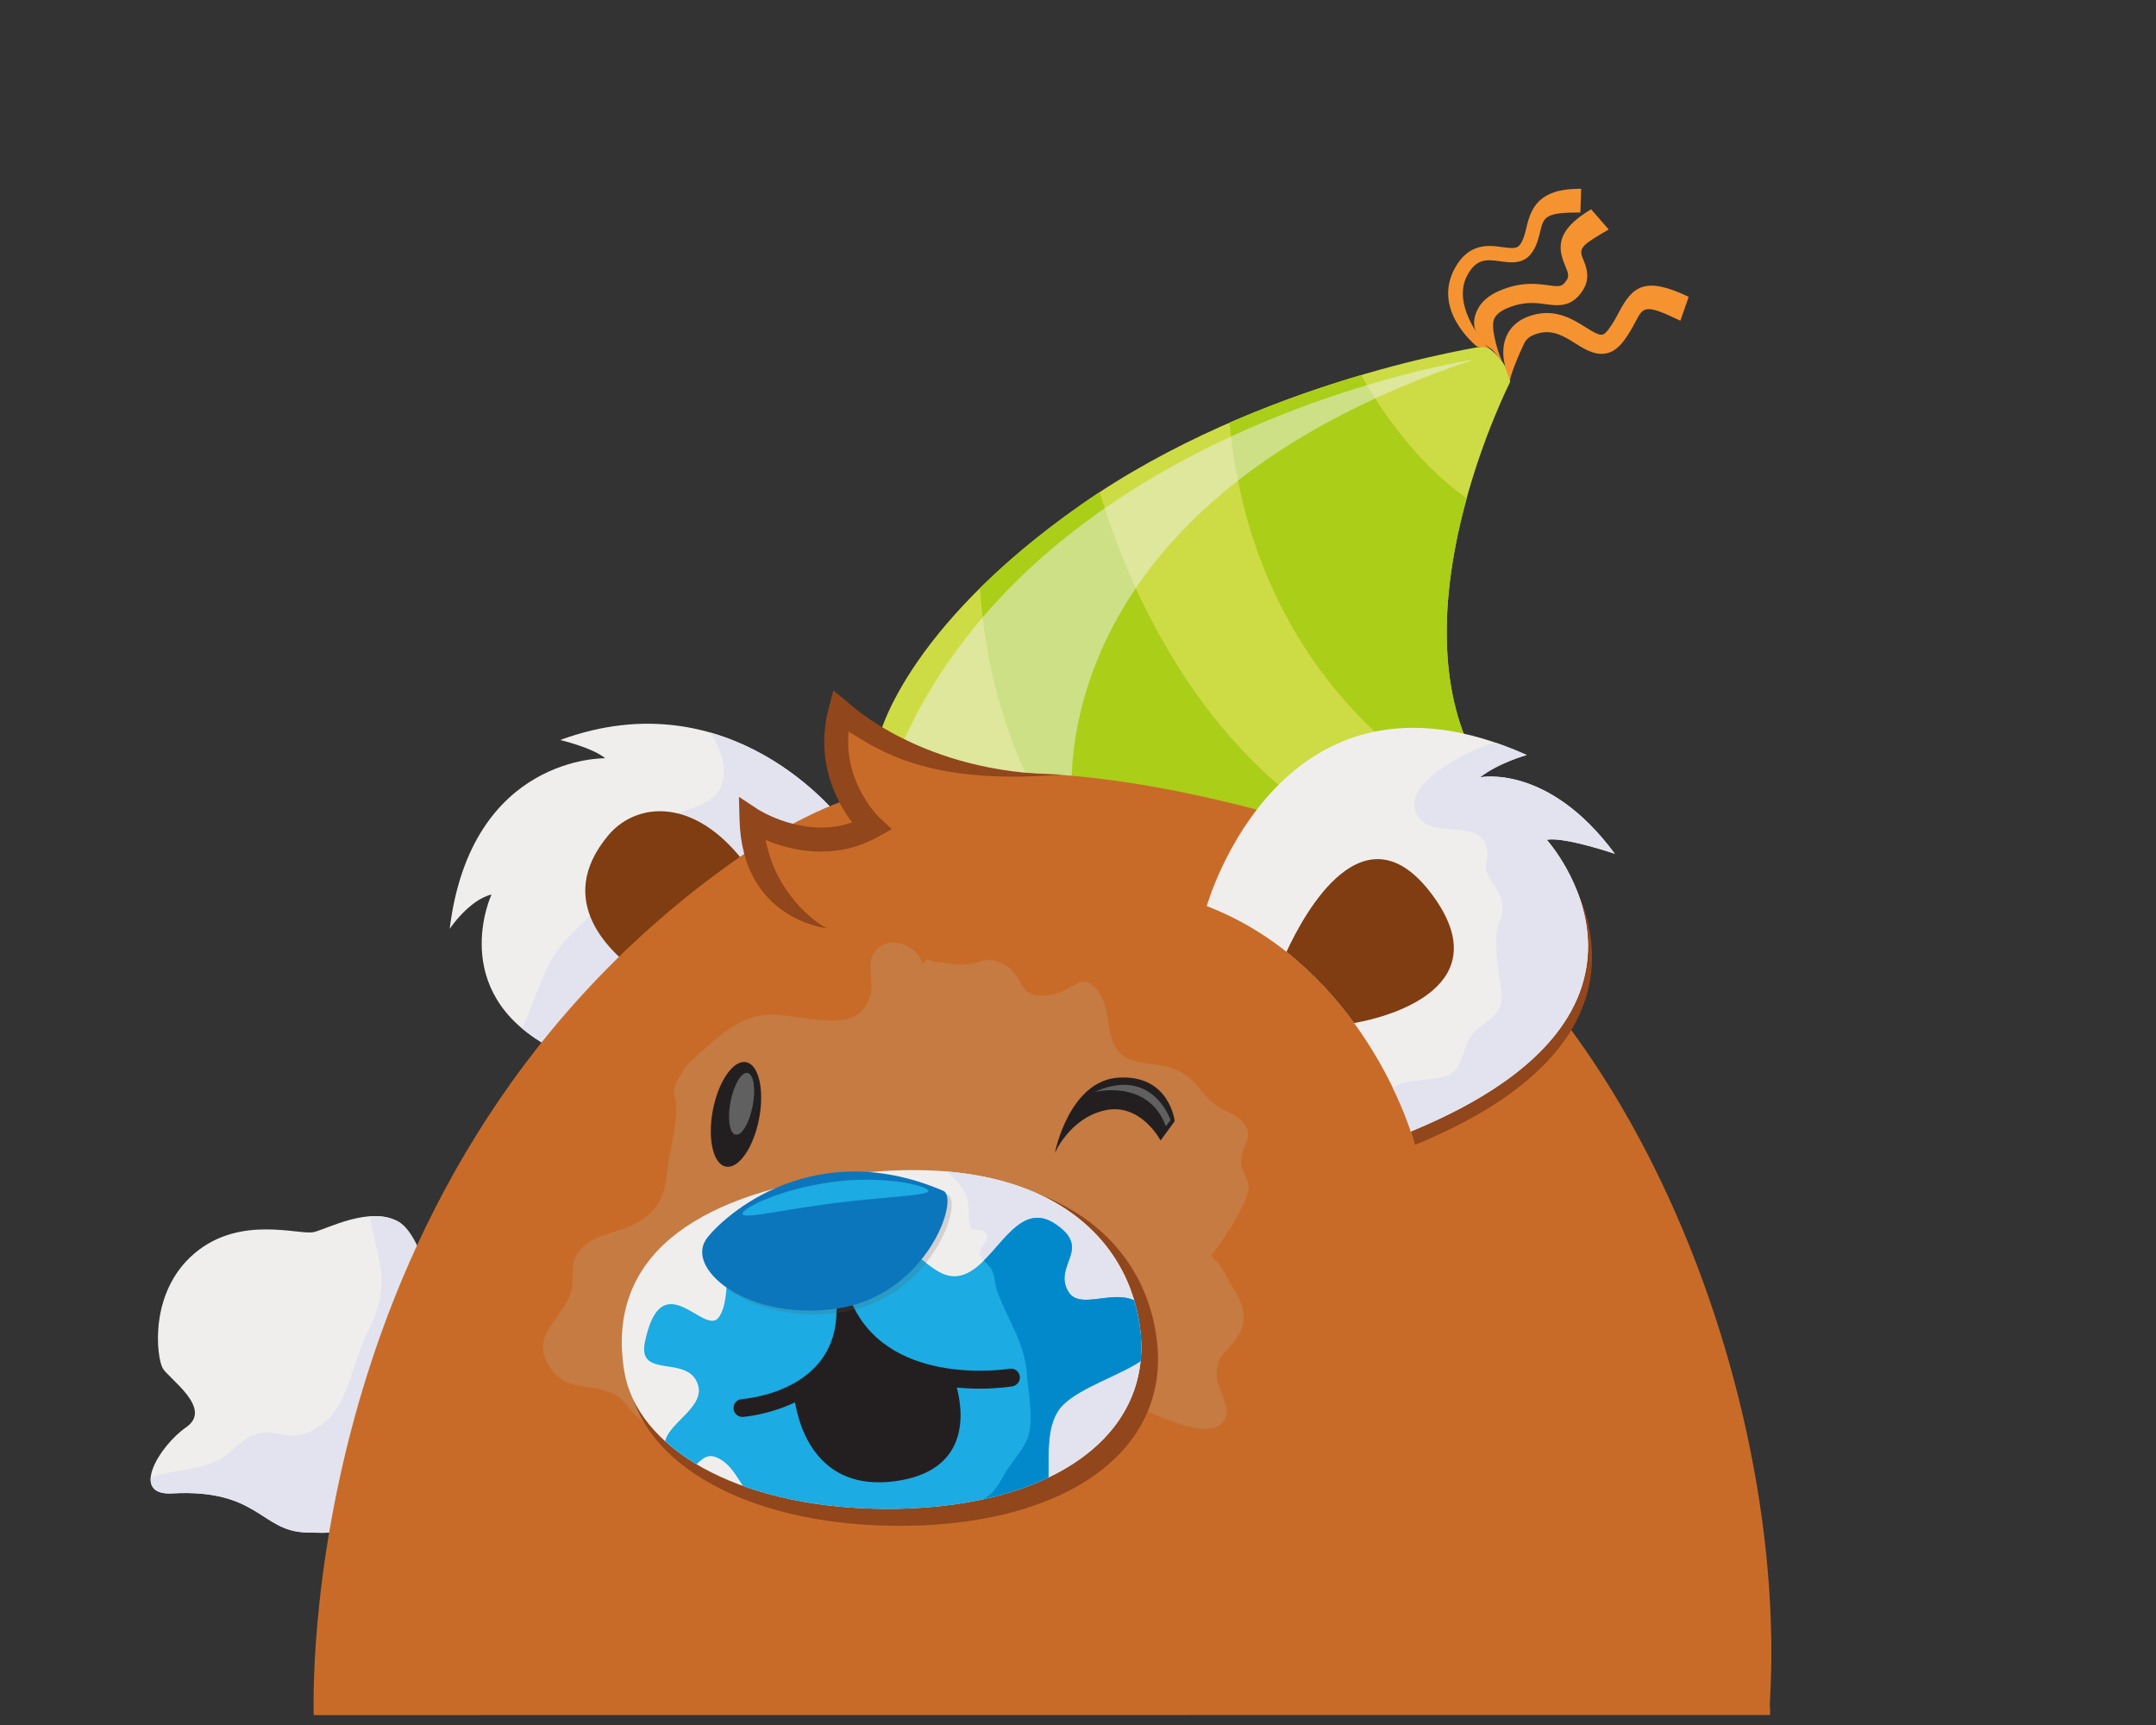 <?xml version="1.0" encoding="utf-8"?>
<!-- Generator: Adobe Illustrator 16.0.0, SVG Export Plug-In . SVG Version: 6.00 Build 0)  -->
<!DOCTYPE svg PUBLIC "-//W3C//DTD SVG 1.1//EN" "http://www.w3.org/Graphics/SVG/1.1/DTD/svg11.dtd">
<svg version="1.1" id="Layer_1" xmlns="http://www.w3.org/2000/svg" xmlns:xlink="http://www.w3.org/1999/xlink" x="0px" y="0px"
	 width="500px" height="400px" viewBox="0 0 500 400" enable-background="new 0 0 500 400" xml:space="preserve">
<rect x="0" y="0" width="500" height="400" fill="#333333" stroke="none"/>
<g>
	<g>
		<path fill="#F0EEED" d="M99.961,324.359c4.148-14.523-1.098-37.57-7.68-41.135c-6.58-3.564-16.18,1.646-19.471,2.468
			c-3.289,0.824-17.002-4.113-27.697,4.937c-10.693,9.05-8.773,24.133-7.404,26.6c1.371,2.469,11.793,9.327,5.484,13.712
			c-6.307,4.388-13.182,15.901-3.289,15.359c20.018-1.099,20.609,8.772,31.029,9.048C81.354,355.621,90.635,356.994,99.961,324.359z
			"/>
		<path fill="#E2E3EE" d="M92.281,283.225c-1.98-1.073-4.236-1.343-6.51-1.185c1.967,11.134,5.133,15.578-0.537,26.84
			c-4.221,8.38-4.318,19.353-13.887,23.337c-4.328,1.802-8.049-0.903-11.732,0.198c-3.016,0.901-5.096,3.489-7.824,5.478
			c-3.984,2.901-11.451,2.761-16.83,4.675c-0.215,2.317,1.084,3.943,4.943,3.732c20.018-1.099,20.609,8.772,31.029,9.048
			c10.42,0.273,19.701,1.646,29.027-30.988C104.109,309.836,98.863,286.789,92.281,283.225z"/>
	</g>
	<g>
		<path fill="#CDDC44" d="M203.699,171.412c0,0,5.439-25.275,47.031-54.391c41.594-29.115,93.744-36.793,93.744-36.793
			s5.119,2.879,5.758,8.317c0,0-25.274,49.591-9.598,84.465l-47.352,18.236l-80.305-7.357L203.699,171.412z"/>
		<path fill="#ABCE19" d="M315.657,86.972c-9.074,2.674-19.594,6.277-30.522,11.042c4.133,44.149,27.993,68.454,43.315,79.69
			l12.185-4.693c-8.178-18.193-5.209-40.392-0.5-57.467C328.476,107.211,320.364,95.352,315.657,86.972z"/>
		<path fill="#F69331" d="M349.742,86.972c-0.236-0.525-2.248-5.249-0.211-9.371c1.17-2.374,3.361-3.955,6.514-4.698
			c5.028-1.188,8.874,1.226,11.683,2.988c3.486,2.186,3.977,2.232,5.277,0.517c1.057-1.392,1.771-2.749,2.402-3.943
			c3.125-5.92,5.906-8.591,16.214-3.63l-1.922,5.53c-8.204-3.949-8.575-3.242-10.376,0.166c-0.674,1.28-1.514,2.871-2.793,4.557
			c-3.885,5.117-8.088,2.48-11.158,0.556c-2.5-1.57-5.082-3.194-8.312-2.432c-1.828,0.433-2.992,1.201-3.559,2.351
			c-0.955,1.935-3.645,8.148-3.27,8.984L349.742,86.972z"/>
		<path fill="#ABCE19" d="M227.264,136.385c1.502,22.817,8.334,39.558,14.311,50.126l51.709,4.736l10.05-3.866
			c-30.788-22.098-44.091-58.893-48.298-73.269c-1.447,0.944-2.881,1.913-4.305,2.909
			C241.084,123.773,233.404,130.314,227.264,136.385z"/>
		<path fill="#F69331" d="M342.52,80.354c-0.432-0.385-10.453-8.465-5.113-18.187c3.268-5.945,7.928-5.298,11.014-4.865
			c2.529,0.354,3.48,0.376,4.207-0.742c0.742-1.141,1.045-2.422,1.363-3.78c1.062-4.516,2.828-9.007,12.325-9.007
			c0.127,0,0.252,0,0.379,0.003l-0.189,5.499c-7.955-0.046-8.504,0.961-9.282,4.267c-0.352,1.502-0.752,3.201-1.811,4.829
			c-1.945,2.993-4.996,2.563-7.451,2.223c-3.062-0.431-5.479-0.768-7.643,3.174c-4.086,7.439,4.828,16.881,4.914,16.958
			L342.52,80.354z"/>
		<path fill="#F69331" d="M346.221,81.261c-0.436-0.521-5.338-3.019-4.176-7.847c0.438-1.818,1.785-4.336,5.721-6.007
			c4.986-2.121,8.633-1.625,11.294-1.262c2.639,0.357,3.23,0.38,4.234-1.131c0.625-0.943,0.434-1.608-0.32-3.418
			c-1.609-3.858-2.471-8.043,6.023-13.064l4.076,4.673c-5.887,3.48-7.07,4.15-6.014,6.686c0.807,1.933,1.91,4.579-0.076,7.573
			c-2.572,3.876-5.73,3.446-8.518,3.07c-2.396-0.325-5.103-0.692-8.972,0.949c-1.82,0.773-2.848,1.744-3.143,2.967
			c-0.551,2.283,1.426,8.626,2.16,9.502L346.221,81.261z"/>
		<path opacity="0.5" fill="#F1F2F2" d="M341.867,83.357c0,0-104.035,15.549-134.842,94.347l41.795,10.405
			C248.82,188.109,237.832,118.169,341.867,83.357z"/>
	</g>
	<g>
		<path fill="#F0EEED" d="M194.85,189.764c0,0-25.131-32.843-64.941-18.164c0,0,7.465,1.743,10.449,4.23
			c0,0-31.1-0.746-36.076,39.562c0,0,4.477-6.719,9.703-7.963c0,0-10.453,22.394,13.436,35.332L194.85,189.764z"/>
		<path fill="#E2E3EE" d="M164.727,169.869c3.709,5.62,5.16,13.156-1.432,16.389c-6.486,3.178-13.926,3.072-18.709,9.285
			c-2.393,3.109-2.326,6.763-3.688,10.233c-1.734,4.433-4.809,7.406-8.211,10.654c-3.713,3.546-5.717,7.424-7.619,12.184
			c-1.316,3.292-2.457,6.655-4.014,9.838c1.791,1.514,3.883,2.964,6.365,4.309l67.43-52.997
			C194.85,189.764,183.789,175.316,164.727,169.869z"/>
		<path fill="#7F3D11" d="M141.064,193.705c-12.824,15.336,0.6,27.442,7.662,32.309l27.111-21.309
			C163.479,184.442,148.092,185.301,141.064,193.705z"/>
	</g>
	<g>
		<path fill="#C96B28" d="M300.62,190.245c-19.368-5.554-35.812-8.761-50.005-10.169l0.01-0.01c0,0-0.035,0.003-0.061,0.004
			c-7.143-0.707-13.721-0.961-19.795-0.821c-10.598-1.505-23.693-5.112-34.764-13.452c0,0-1.199,8.759,1.967,19.024
			c-6.467,2.24-12.229,5.023-17.535,8.146c-2.256-0.646-4.592-1.624-6.945-3.06c0,0-0.982,3.035,0.266,7.302
			c-0.1,0.068-0.203,0.133-0.303,0.202C67.475,269.663,72.766,397.703,72.766,397.703l337.739-0.027
			c0.076-1.002-0.107-2.006-0.047-3.016C415.157,316.242,370.702,210.346,300.62,190.245z"/>
		<path opacity="0.4" fill="#BE9568" d="M213.967,224.165c-0.096-3.782-5.658-6.912-9.203-5.059
			c-4.934,2.578-1.756,8.042-3.002,11.911c-2.092,6.487-7.742,5.908-13.396,5.337c-5.295-0.536-9.035-1.867-13.965-0.393
			c-4.625,1.384-8.553,5.107-11.77,7.957c-2.418,2.145-3.586,3.082-5.09,5.848c-2.375,4.354-0.811,2.711-0.729,6.922
			c0.094,4.823-1.566,10.217-2.184,15.741c-0.703,6.332-3.064,9.297-8.275,11.798c-3.699,1.776-9.213,2.165-12,5.817
			c-2.463,3.226-1.023,5.652-1.852,9.181c-1.406,6.004-9.045,9.767-5.826,16.306c3.658,7.43,8.77,4.975,15.023,7.378
			c3.285,1.263,4.455,4.728,7.084,6.475c6.463,4.289,13.414,0.198,19.871-2.272c10.889-4.169,22.633-5.463,33.904-8.081
			c12.949-3.009,27.125,2.884,40.25,4.222c6.678,0.683,13.475,1.201,20.002,2.857c3.83,0.971,17.318,8.677,21.035,3.414
			c2.127-3.01-1.562-7.155-1.67-10.384c-0.178-5.464,2.322-4.99,5.002-9.48c3.363-5.639-0.67-9.577-3.518-15.086
			c-0.611-1.186-2.016-2.427-2.834-3.49c2.461-2.594,8.221-11.72,8.666-15.148c0.367-2.839-1.658-4.051-1.652-6.346
			c0.01-4.15,3.133-5.533,0.586-9.232c-1.084-1.579-4.807-2.933-6.41-4.06c-2.584-1.817-4.055-4.661-6.342-6.526
			c-4.658-3.803-10.951-2.403-14.703-4.631c-4.93-2.926-3.045-10.357-5.838-14.574c-4.104-6.194-5.729-0.83-11.477,0.13
			c-8.604,1.434-5.205-5.164-12.234-7.707c-2.861-1.037-4.24,0.321-6.98,0.597c-3.277,0.332-4.244-0.287-6.986-0.468
			c-2.316-0.154-2.34-1.43-3.488,0.467"/>
		<g>
			<path fill="#91461C" d="M191.771,215.236c-0.203-0.028-19.641-1.979-20.26-25.151l-0.143-5.312l4.434,2.926
				c0.113,0.072,10.748,6.877,21.811,3.004c-3.459-4.565-8.695-14.001-5.441-26.441l1.086-4.154l3.334,2.705
				c0.164,0.133,17.203,16.682,49.742,16.789l0,0c-31.148,2.608-42.598-5.729-49.52-9.959c-1.168,12.06,7.119,19.944,7.213,20.031
				l2.797,2.605l-3.348,1.844c-10.107,5.567-20.182,3.052-25.918,0.66C180.281,208.815,191.191,215.146,191.771,215.236
				L191.771,215.236z"/>
		</g>
	</g>
	
		<ellipse transform="matrix(0.982 0.19 -0.19 0.982 52.242 -27.726)" fill="#231F20" cx="170.602" cy="258.373" rx="5.449" ry="12.331"/>
	
		<ellipse transform="matrix(0.982 0.19 -0.19 0.982 51.8 -28.018)" fill="#606060" cx="171.904" cy="255.92" rx="2.614" ry="7.286"/>
	<path fill="#231F20" d="M244.633,267.368c0,0,3.461-8.143,11.695-9.919c8.238-1.778,12.822,7.018,12.822,7.018l3.275-4.492
		c0,0-1.123-10.668-12.818-10.107C247.908,250.43,244.633,267.368,244.633,267.368z"/>
	<g>
		<path fill="#91461C" d="M282.873,210.533c0,0,80.603-14.892,76.724-14.083c0,0,36.051,41.278-31.438,69.032
			C328.159,265.482,318.556,224.277,282.873,210.533z"/>
		<path fill="#F0EEED" d="M279.861,210.102c0,0,17.063-60.626,74.207-35.028c0,0-6.467,1.771-10.859,5.179
			c0,0,15.772-3.294,31.288,17.724c0,0-11.895-4.041-15.773-3.232c0,0,35.941,39.878-31.545,67.632
			C327.179,262.375,315.544,223.846,279.861,210.102z"/>
		<path fill="#7F3D11" d="M332.268,207.647c-15.854-21.615-29.796,4.123-33.919,13.081c6.426,5.086,11.602,10.878,15.688,16.499
			C323.366,235.613,347.434,228.318,332.268,207.647z"/>
		<path fill="#E2E3EE" d="M374.497,197.976c-15.516-21.018-31.288-17.724-31.288-17.724c4.393-3.407,10.859-5.179,10.859-5.179
			c-2.521-1.129-4.963-2.083-7.33-2.89c-1.014,0.308-2.023,0.635-3.029,1.02c-4.371,1.662-19.237,8.923-14.937,15.991
			c3.685,6.051,15.866-0.401,16.163,9.039c0.035,1.151-0.549,2.285-0.258,3.524c0.66,2.802,3.625,4.956,3.803,8.183
			c0.139,2.53-1.361,4.649-1.488,7.229c-0.18,3.604,0.406,7.017,0.885,10.568c0.273,2.057,0.789,4.234-0.246,6.217
			c-1.387,2.655-4.898,3.865-6.57,6.411c-2.045,3.114-1.789,7.644-5.553,9.106c-2.941,1.144-9.286,0.594-12.548,2.657
			c2.951,6.074,4.219,10.246,4.219,10.246c67.486-27.754,31.545-67.632,31.545-67.632
			C362.603,193.935,374.497,197.976,374.497,197.976z"/>
	</g>
	<g>
		<path fill="#91461C" d="M268.365,311.466c2.688,26.13-23.047,42.851-61.33,42.347c-34.756-0.459-58.127-14.942-61.088-33.153
			c-4.436-27.3,16.576-41.984,50.982-46.878C245.205,266.914,265.986,288.365,268.365,311.466z"/>
		<path fill="#F0EEED" d="M264.492,308.903c2.594,25.23-22.594,41.411-60.029,40.973c-33.988-0.399-56.826-14.355-59.695-31.938
			c-4.305-26.358,16.26-40.566,49.914-45.335C241.898,265.909,262.197,286.599,264.492,308.903z"/>
		<path fill="#E2E3EE" d="M233.178,341.438c-1.314,2.205-2.102,4.054-4.225,5.649c-0.264,0.198-0.543,0.371-0.826,0.541
			c23.871-5.235,38.365-19.29,36.365-38.725c-1.846-17.931-15.34-34.806-45.086-37.261c1.795,1.514,3.553,3.103,4.619,5.362
			c1.039,2.199,0.09,6.514,1.305,7.793c0.842,0.89,2.678-0.026,3.359,1.296c0.93,1.803-1.604,2.758-1.42,4.621
			c0.131,1.327,2.076,2.468,2.73,3.732c0.805,1.56,0.693,3.375,1.305,5.077c2.299,6.392,6.289,11.733,6.818,18.806
			c0.324,4.35,1.701,10.883,0.25,15.006C237.389,336.134,234.723,338.849,233.178,341.438z"/>
		<path fill="#1CABE2" d="M264.51,315.645c0.221-2.165,0.221-4.415-0.018-6.741c-0.258-2.494-0.752-4.965-1.471-7.382
			c-5.27-2.44-12.688,2.269-15.25-1.997c-3.711-6.187,5.783-9.896-3.139-15.774c-8.924-5.876-13.562,8.971-20.982,11.754
			c-7.424,2.782-11.135-8.529-21.033-8.439c-9.896,0.088-32.141-0.4-33.543,0c-1.404,0.397,0.961,13.842-2.387,18.407
			s-13.27-12.898-17.123,5.731c-1.791,8.661,9.754,2.855,12.229,9.659c1.932,5.312-6.6,8.926-7.533,13.346
			c2.113,1.915,4.547,3.693,7.275,5.321c1.303-1.156,2.529-2.72,5.152-1.346c2.68,1.404,4.008,3.964,5.582,6.36
			c8.98,3.246,19.846,5.187,32.193,5.332c15.291,0.179,28.533-2.418,38.68-7.266c0.201-4.83-0.801-12.676,3.391-16.839
			C250.582,321.751,259.469,318.982,264.51,315.645z"/>
		<path fill="#231F20" d="M236.488,319.08c-0.191-1.127-1.264-1.889-2.387-1.691c-0.27,0.046-27,4.368-36.178-14.392
			c-0.02-0.04-0.049-0.071-0.068-0.107c-0.037-0.066-0.074-0.132-0.117-0.192c-0.039-0.054-0.082-0.103-0.125-0.152
			c-0.045-0.05-0.09-0.101-0.141-0.147c-0.049-0.044-0.098-0.083-0.15-0.123c-0.055-0.043-0.109-0.084-0.17-0.121
			c-0.051-0.031-0.102-0.058-0.154-0.085c-0.068-0.034-0.137-0.066-0.207-0.094c-0.055-0.02-0.107-0.033-0.158-0.049
			c-0.076-0.021-0.15-0.042-0.227-0.054c-0.062-0.011-0.123-0.015-0.184-0.019c-0.053-0.004-0.104-0.016-0.158-0.016
			c-0.021,0-0.039,0.006-0.062,0.006c-0.062,0.002-0.127,0.011-0.189,0.019c-0.074,0.01-0.148,0.018-0.219,0.034
			c-0.057,0.013-0.111,0.034-0.166,0.053c-0.076,0.022-0.152,0.047-0.223,0.081c-0.016,0.006-0.033,0.01-0.049,0.018
			c-0.041,0.02-0.076,0.048-0.115,0.07c-0.062,0.036-0.123,0.072-0.184,0.114c-0.055,0.039-0.105,0.085-0.158,0.13
			c-0.047,0.044-0.096,0.086-0.139,0.133c-0.049,0.052-0.092,0.105-0.135,0.16c-0.037,0.053-0.076,0.103-0.111,0.156
			c-0.033,0.059-0.064,0.117-0.094,0.177c-0.031,0.06-0.061,0.12-0.084,0.184c-0.023,0.062-0.041,0.125-0.059,0.189
			c-0.018,0.063-0.035,0.128-0.045,0.192c-0.014,0.075-0.02,0.148-0.023,0.223c-0.004,0.044-0.016,0.086-0.016,0.13
			c0,18.76-21.062,20.456-21.957,20.52c-1.141,0.076-2.002,1.062-1.924,2.202c0.072,1.093,0.98,1.93,2.061,1.93
			c0.045,0,0.096,0,0.143-0.005c0.121-0.008,5.971-0.466,12.066-3.379c0.947,5.68,5.166,20.696,23.156,18.294
			c17.592-2.351,15.816-16.167,14.355-21.722c1.889,0.18,3.68,0.258,5.277,0.258c4.402,0,7.43-0.502,7.627-0.537
			C235.922,321.275,236.68,320.206,236.488,319.08z"/>
		<g>
			<path opacity="0.2" fill="#5E5E5E" d="M164.588,288.467c2.225-3.611,23.355-25.095,55.141-11.471
				c3.885,1.664-3.701,23.868-24.055,27.199C175.322,307.524,160.148,295.684,164.588,288.467z"/>
			<path fill="#0C76BC" d="M163.615,287.601c2.223-3.611,23.354-25.094,55.139-11.471c3.887,1.665-3.699,23.869-24.053,27.2
				C174.348,306.659,159.174,294.817,163.615,287.601z"/>
			<path fill="#1CABE2" d="M215.301,276.148c0.168,1.191-11.771,1.401-24.014,3.126c-12.246,1.727-18.939,3.392-19.107,2.2
				c-0.168-1.192,8.248-5.612,20.492-7.338C204.918,272.411,215.133,274.955,215.301,276.148z"/>
		</g>
		<path fill="#0289CC" d="M264.227,306.884c-0.281-1.809-0.682-3.6-1.205-5.362c-5.27-2.44-12.688,2.269-15.25-1.997
			c-3.711-6.187,5.783-9.896-3.139-15.774c-6.982-4.598-11.34,3.49-16.463,8.561c0.643,0.711,1.451,1.403,1.83,2.137
			c0.805,1.56,0.693,3.375,1.305,5.077c2.299,6.392,6.289,11.733,6.818,18.806c0.324,4.35,1.701,10.883,0.25,15.006
			c-0.984,2.798-3.65,5.513-5.195,8.102c-1.314,2.205-2.102,4.054-4.225,5.649c-0.264,0.198-0.543,0.371-0.826,0.541
			c4.453-0.976,8.576-2.26,12.33-3.828c0.029-0.012,0.061-0.023,0.09-0.037c0.58-0.243,1.15-0.494,1.711-0.752
			c0.062-0.027,0.125-0.054,0.184-0.081c0.238-0.11,0.467-0.226,0.701-0.339c0.199-4.831-0.795-12.661,3.391-16.819
			c4.049-4.02,12.932-6.787,17.973-10.126c0.016-0.158,0.027-0.317,0.041-0.476c0.031-0.366,0.062-0.733,0.082-1.105
			c0.01-0.203,0.014-0.409,0.02-0.615c0.01-0.354,0.023-0.709,0.023-1.066c0-0.297-0.014-0.597-0.023-0.896
			c-0.006-0.272-0.006-0.546-0.021-0.821c-0.031-0.583-0.074-1.169-0.135-1.763c-0.062-0.609-0.141-1.22-0.232-1.826
			C264.248,307.012,264.236,306.948,264.227,306.884z"/>
	</g>
	<path fill="#606060" d="M271.467,259.744c0,0-4.182-12.63-17.646-6.524c0,0,12.463-3.177,16.559,7.945L271.467,259.744z"/>
</g>
</svg>
